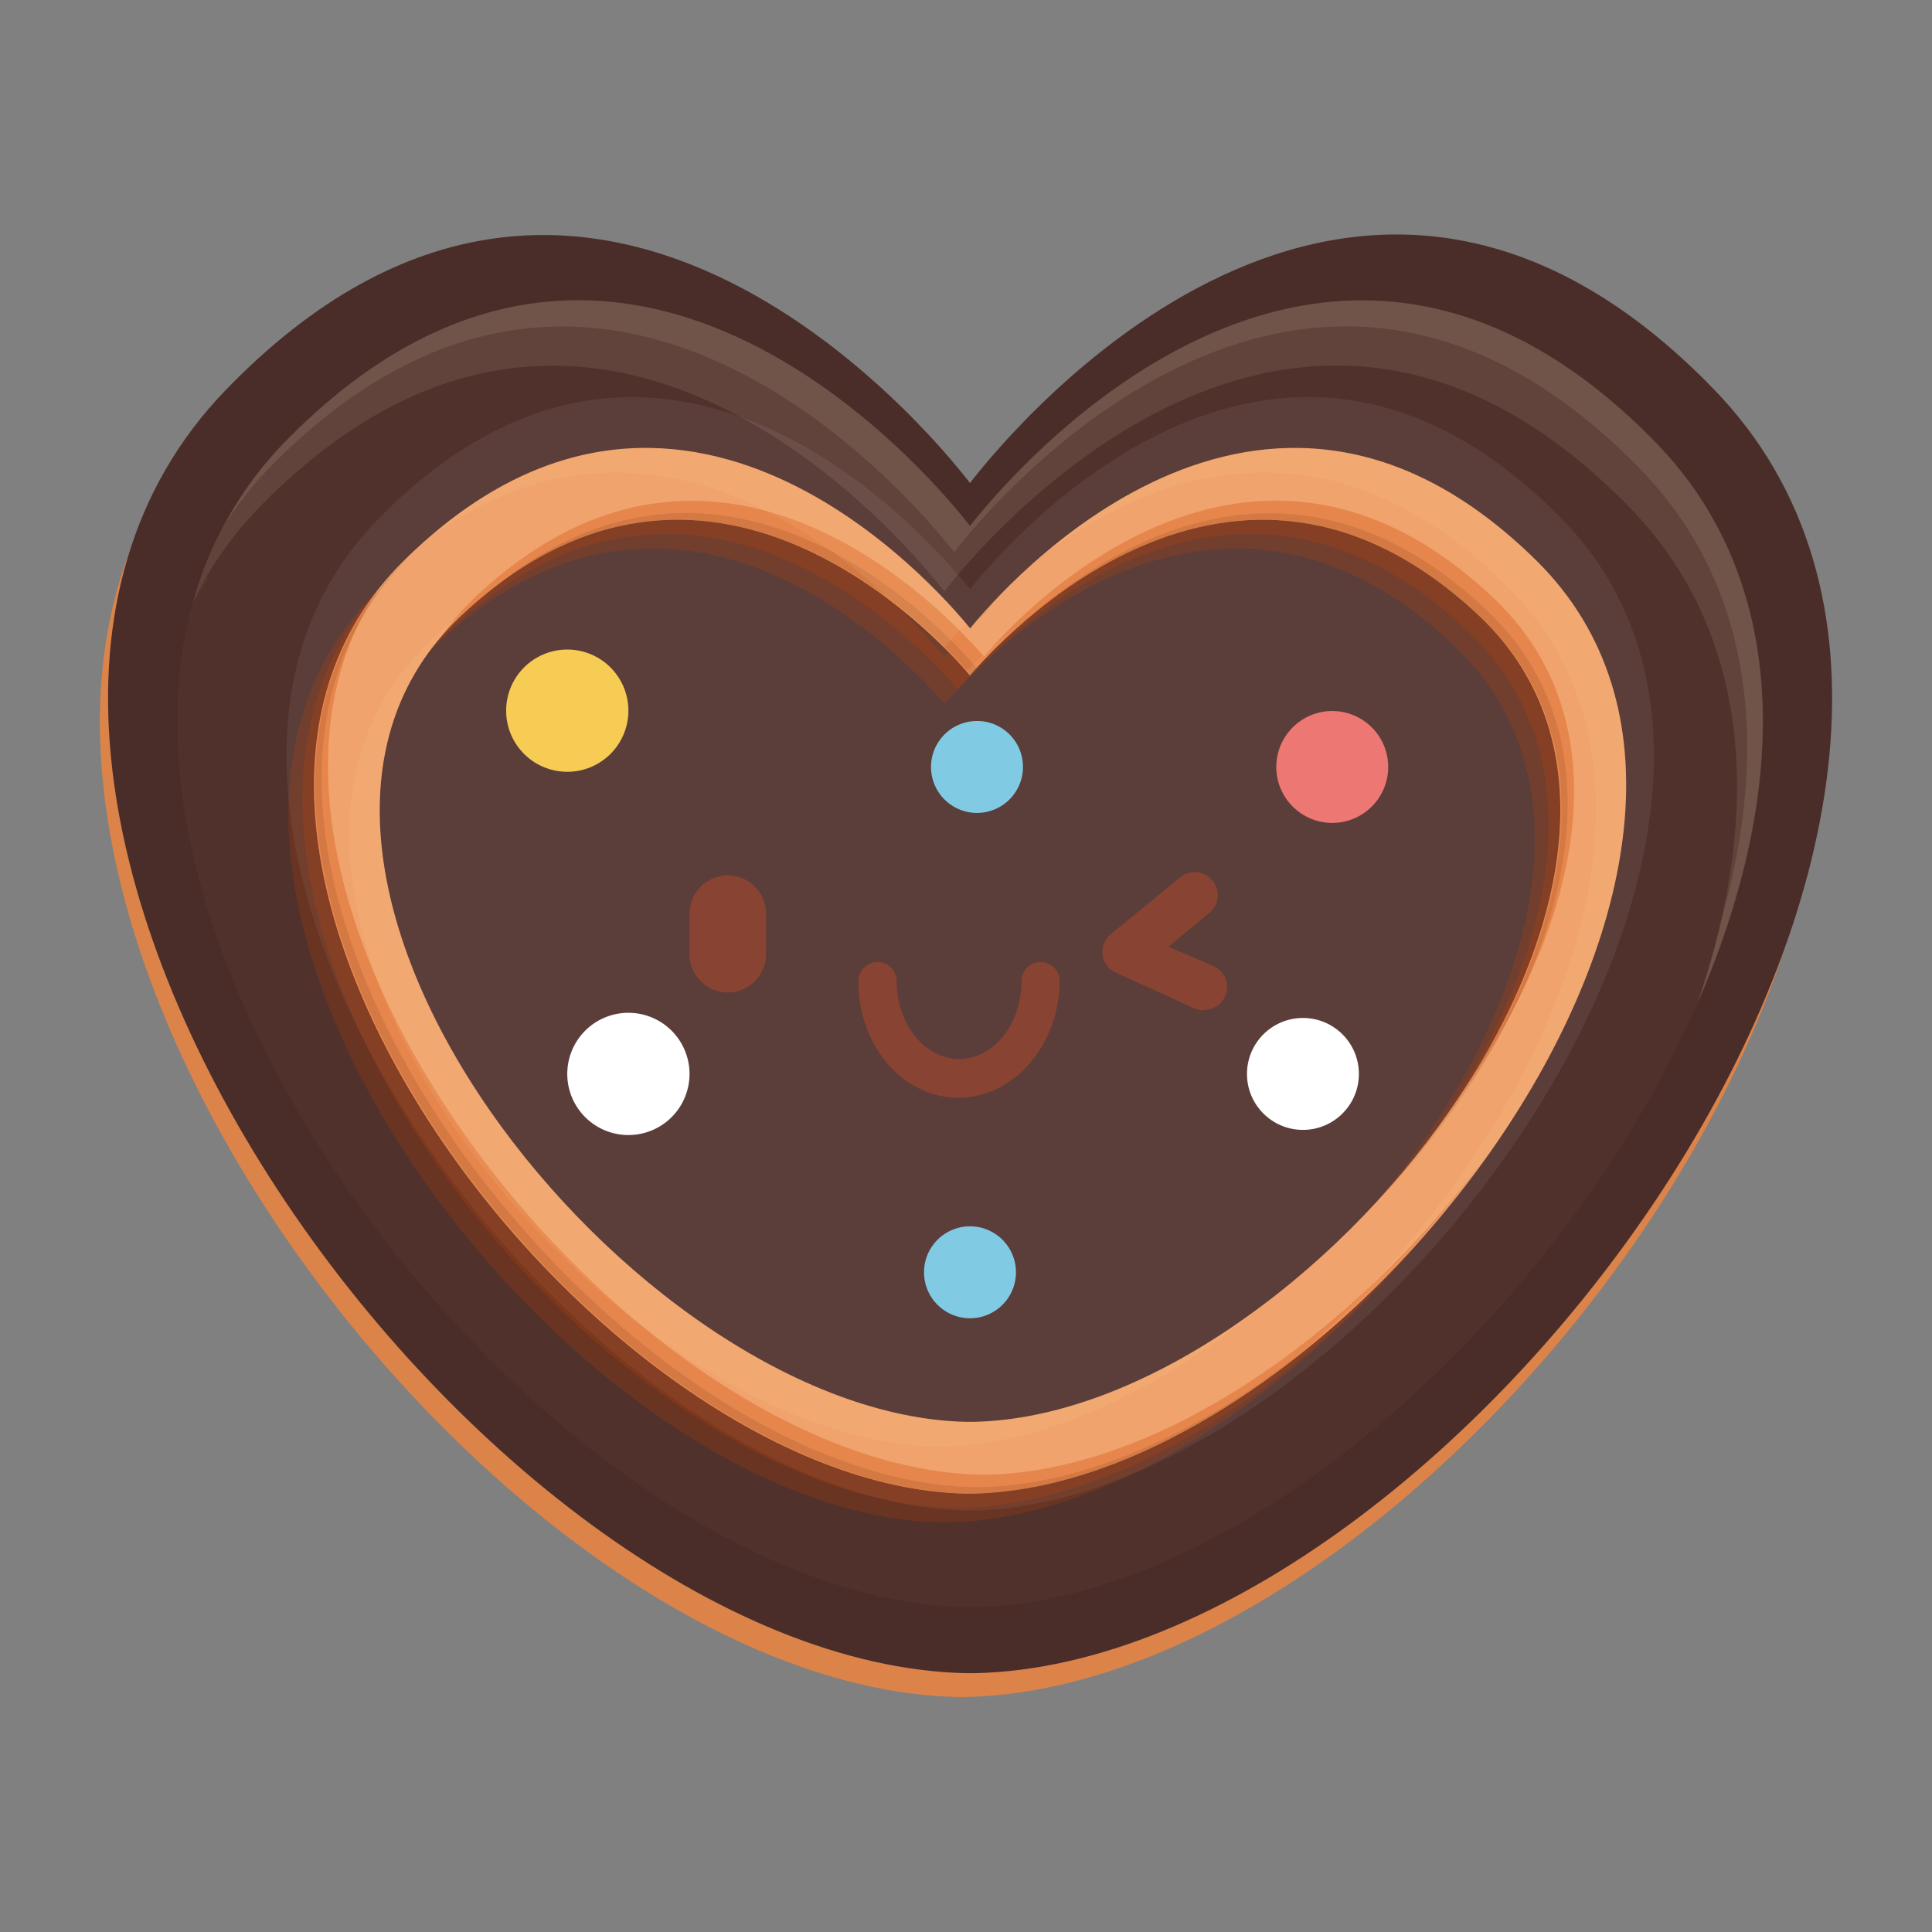 <svg viewBox="0 0 116 116" xmlns="http://www.w3.org/2000/svg"><rect x="0" y="0" width="116" height="116" fill="#808080" stroke="none"/><path d="m102.43 24.83c-21.72-22.45-42.15 2.33-44.67 5.6-2.53-3.27-23-28-44.68-5.6-23.08 23.84 15.15 76.43 44.41 77.06h.51c29.28-.63 67.51-53.22 44.43-77.06z" fill="#dc8349"/><path d="m102.92 23.39c-21.72-22.45-42.15 2.33-44.68 5.61-2.52-3.27-23-28-44.67-5.6-23.08 23.84 15.15 76.43 44.43 77.06h.53c29.24-.63 67.47-53.22 44.39-77.07z" fill="#4a2d29"/><path d="m99.34 26.49c-20-20.39-38.77 2.12-41.1 5.09-2.32-3-21.11-25.48-41.09-5.09-21.22 21.67 13.94 69.44 40.85 70.01h.49c26.91-.57 62.07-48.34 40.85-70.01z" fill="#694534" opacity=".2"/><path d="m93.68 31.05c-17.23-17.38-33.43 1.8-35.44 4.33-2-2.53-18.2-21.71-35.43-4.33-18.3 18.46 12.02 59.17 35.19 59.65h.42c23.24-.48 53.58-41.19 35.26-59.65z" fill="#5b3d39"/><g fill="#ffebd0"><path d="m15.61 30.42c20-20.4 38.77 2.12 41.09 5.09 2.3-2.97 21.12-25.51 41.1-5.09 7.58 7.74 7.94 18.82 4.07 29.88 5.41-12.32 5.95-25.15-2.53-33.81-20-20.39-38.77 2.12-41.1 5.09-2.32-3-21.11-25.48-41.09-5.09a22.12 22.12 0 0 0 -5.53 9.57 22.15 22.15 0 0 1 3.99-5.64z" opacity=".1"/><path d="m11.65 36v.09c.25-.5.58-1 .87-1.46-.35.42-.59.88-.87 1.37z" opacity=".1"/><path d="m99.34 26.49c-20-20.39-38.77 2.12-41.1 5.09-2.32-3-21.11-25.48-41.09-5.09a21.62 21.62 0 0 0 -3.65 5 21.08 21.08 0 0 1 2.7-3.43c20-20.39 38.76 2.12 41.09 5.09 2.32-3 21.11-25.48 41.09-5.09 7 7.1 7.84 17 5 27.11a45.51 45.51 0 0 1 -1.47 5.13c5.37-12.3 5.91-25.15-2.57-33.81z" opacity=".1"/></g><path d="m90.71 35.39c-16.53-16.33-32.08 1.69-34 4.07-1.92-2.38-17.47-20.4-34-4.07-17.57 17.33 11.52 55.61 33.79 56.02h.4c22.28-.41 51.37-38.69 33.81-56.02zm-33.83 51.71h-.36c-20-.4-46.21-33.38-30.41-48.33 14.89-14.08 28.89 1.46 30.59 3.51 1.73-2.05 15.72-17.59 30.6-3.51 15.79 14.95-10.38 47.93-30.42 48.33z" fill="#d04300" opacity=".2"/><path d="m91.54 34.52c-16.53-16.32-32.08 1.7-34 4.07-1.92-2.37-17.47-20.39-34-4.07-17.54 17.34 11.52 55.57 33.79 56.02h.41c22.26-.45 51.36-38.68 33.8-56.02zm-33.82 51.72h-.37c-20-.4-46.2-33.38-30.41-48.34 14.88-14.08 28.86 1.47 30.59 3.52 1.74-2.05 15.72-17.6 30.6-3.52 15.79 14.96-10.38 47.94-30.41 48.34z" fill="#d04300" opacity=".2"/><path d="m92.25 33.66c-16.53-16.32-32.08 1.7-34 4.07-1.92-2.37-17.47-20.39-34-4.07-17.58 17.34 11.52 55.57 33.75 56.02h.4c22.31-.45 51.41-38.68 33.85-56.02zm-33.83 51.71h-.36c-20.06-.37-46.21-33.37-30.41-48.37 14.88-14 28.86 1.51 30.59 3.55 1.76-2.04 15.76-17.55 30.6-3.55 15.79 15-10.38 48-30.42 48.37z" fill="#f0a36c"/><g fill="#694534" opacity=".2"><path d="m28.1 36.65c-.13.12-.23.25-.35.37 14.87-14 28.84 1.49 30.57 3.53l.35-.4c-1.78-2.15-15.73-17.55-30.57-3.5z"/><path d="m58.67 37.31c.23-.29.67-.81 1.28-1.47-.53.61-.95 1.16-1.28 1.47z"/><path d="m89.28 36.65c-13.57-12.85-26.4-1-29.86 2.69 3.93-4.08 16.36-14.73 29.49-2.3 9.36 8.86 4 24-6.11 35 10.33-10.99 15.95-26.42 6.48-35.39z"/><path d="m58.89 89.29h-.4c-22.16-.45-51.05-38.29-34.06-55.73l-.12.1c-17.56 17.34 11.54 55.57 33.81 56.02h.4c8.48-.17 17.89-5.79 25.38-13.68-7.43 7.68-16.7 13.12-25.01 13.29z"/></g><g fill="#d04300" opacity=".3"><path d="m89.67 35.9c-14.88-14.08-28.86 1.47-30.6 3.51-1.73-2-15.71-17.59-30.59-3.51a16.1 16.1 0 0 0 -2.16 2.57 17.74 17.74 0 0 1 1.33-1.47c14.88-14 28.86 1.51 30.59 3.55 1.76-2.04 15.76-17.55 30.6-3.55 7.89 7.47 5.3 19.44-1.76 29.6 7.67-10.35 10.78-22.94 2.59-30.7z"/><path d="m59.28 88.54h-.41c-21.21-.43-48.57-35.11-36-53.39-14.58 17.93 13.52 54.09 35.13 54.53h.4c10.66-.22 22.87-9.09 30.79-20.18-7.89 10.55-19.62 18.83-29.91 19.04z"/></g><g fill="#ffd8a2" opacity=".1"><path d="m58 40.31.21.24a32 32 0 0 1 3.13-3.13 32.71 32.71 0 0 0 -3.34 2.89z"/><path d="m58.42 85.37h-.36c-20.06-.37-46.21-33.37-30.41-48.37.25-.23.49-.44.74-.65a26.47 26.47 0 0 0 -2.56 2.13c-15.83 15 10.38 47.98 30.42 48.37h.36c6.48-.13 13.6-3.68 19.74-8.92-5.7 4.42-12.07 7.33-17.93 7.44z"/><path d="m92.25 33.66c-12.2-12-23.86-5.39-29.91-.12 6.4-4.86 17-9.33 28.09 1.6 12.17 12 1.94 34-12.9 46.6 15.79-12.23 27.38-35.58 14.72-48.08z"/><path d="m53.55 36.13a33.22 33.22 0 0 1 3.14 2.76c.3-.36.74-.86 1.31-1.46-2.66-3.17-17-18.62-32.42-5 11.9-8.84 22.84-1.19 27.97 3.7z"/></g><path d="m43.7 59.59a2.3 2.3 0 0 1 -2.3-2.29v-2.45a2.3 2.3 0 0 1 2.3-2.29 2.3 2.3 0 0 1 2.3 2.29v2.45a2.3 2.3 0 0 1 -2.3 2.29z" fill="#884332"/><path d="m72.29 60.67a1.42 1.42 0 0 1 -.57-.12l-4.72-2.15a1.35 1.35 0 0 1 -.8-1.07 1.38 1.38 0 0 1 .5-1.25l4.11-3.36a1.38 1.38 0 1 1 1.75 2.13l-2.4 2 2.7 1.15a1.38 1.38 0 0 1 -.57 2.64z" fill="#884332"/><path d="m57.54 65.91c-3.34 0-6-3.12-6-7a1.15 1.15 0 1 1 2.3 0c0 2.57 1.68 4.67 3.75 4.67s3.74-2.1 3.74-4.67a1.15 1.15 0 1 1 2.3 0c-.05 3.88-2.76 7-6.09 7z" fill="#884332"/><circle cx="78.23" cy="64.48" fill="#fff" r="3.36"/><path d="m37.73 42.68a3.67 3.67 0 1 1 -3.67-3.68 3.67 3.67 0 0 1 3.67 3.68z" fill="#f7cc54"/><path d="m41.4 64.48a3.67 3.67 0 1 1 -3.67-3.67 3.67 3.67 0 0 1 3.67 3.67z" fill="#fff"/><circle cx="79.99" cy="46.05" fill="#ed7773" r="3.36"/><path d="m61.42 46.05a2.76 2.76 0 1 1 -2.75-2.76 2.75 2.75 0 0 1 2.75 2.76z" fill="#81cae4"/><path d="m61 76.38a2.76 2.76 0 1 1 -2.76-2.75 2.76 2.76 0 0 1 2.76 2.75z" fill="#81cae4"/></svg>